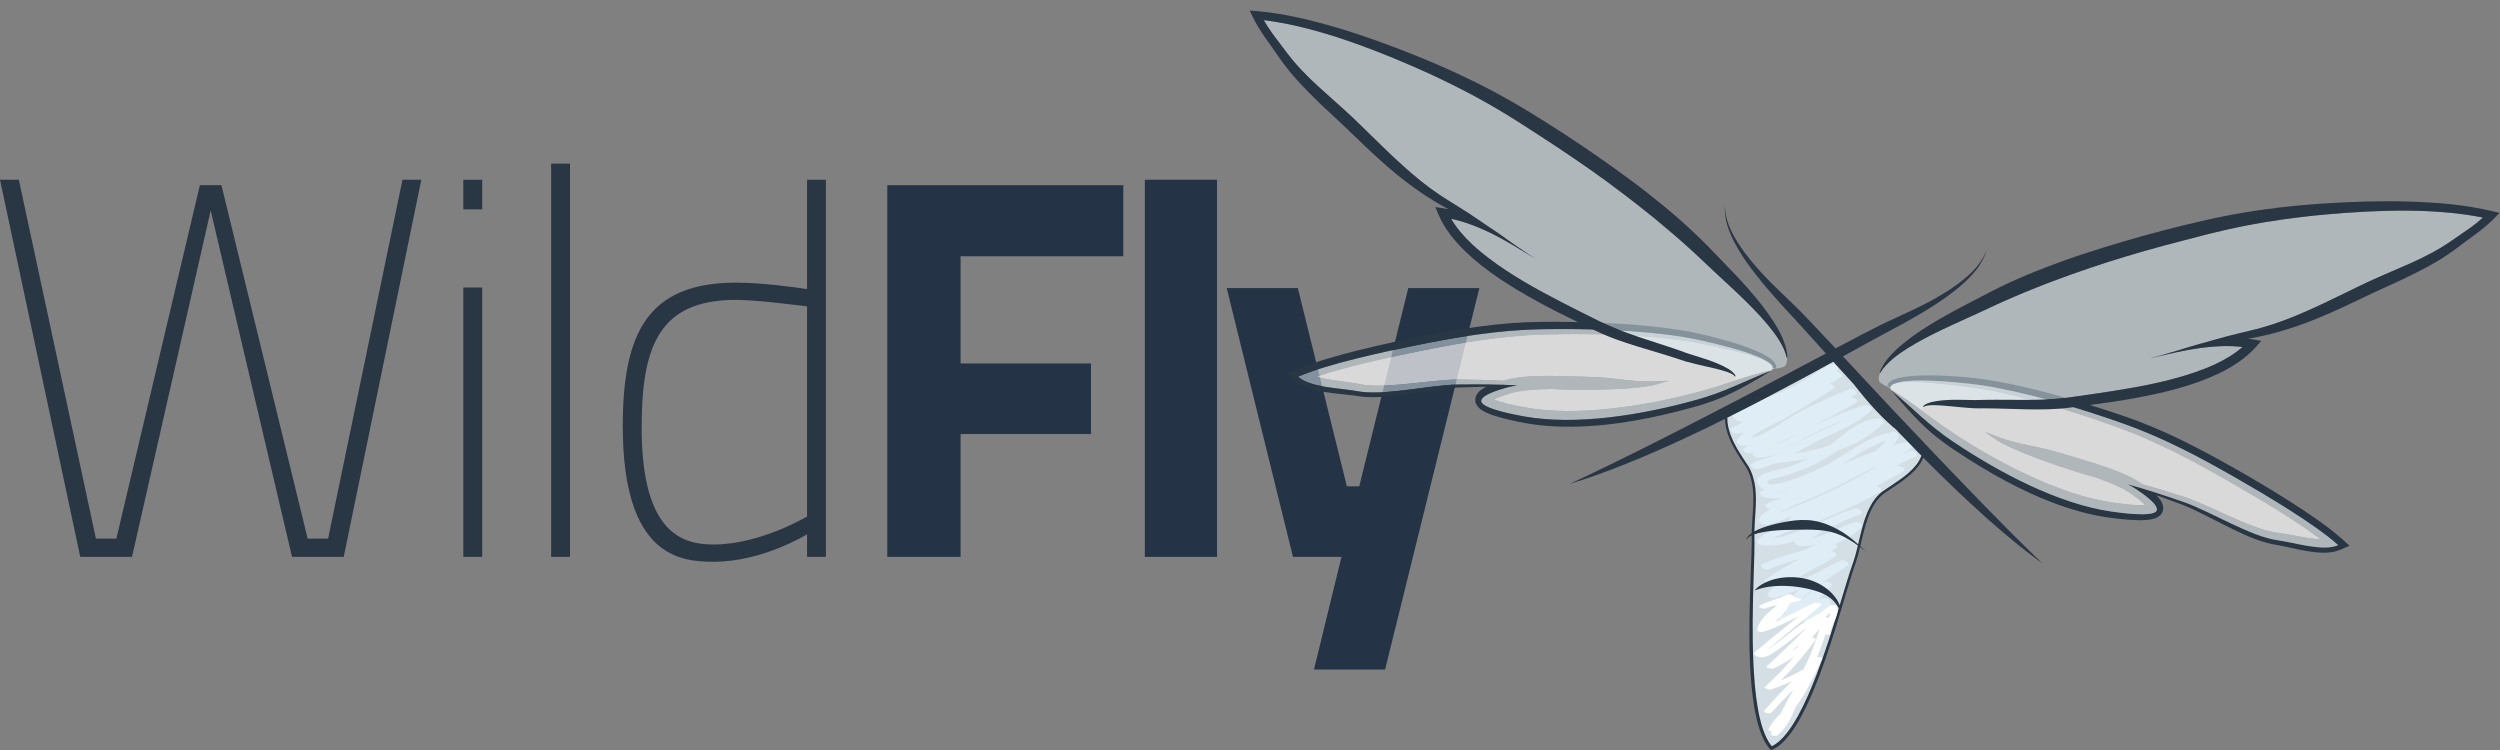 <svg width="100" height="30" viewBox="0 0 100 30" fill="none" xmlns="http://www.w3.org/2000/svg">
<rect x="0" y="0" width="100" height="30" fill="#808080" stroke="none"/>
<path d="M0.754 7.19L3.836 21.543H4.655L7.995 7.406H8.857L12.306 21.543H13.124L16.099 7.19H16.853L13.749 22.276H11.681L8.427 8.419L5.28 22.276H3.211L0 7.19H0.754Z" fill="#293644"/>
<path d="M18.533 7.19H19.288V8.375H18.533V7.19ZM18.533 11.5H19.288V22.276H18.533V11.5Z" fill="#293644"/>
<path d="M22.046 6.544H22.8V22.276H22.046V6.544Z" fill="#293644"/>
<path d="M33.036 22.276H32.282V21.371C32.282 21.371 30.514 22.47 28.553 22.47C27.217 22.47 24.911 22.276 24.911 17.039C24.911 13.332 25.903 11.306 29.437 11.306C30.45 11.306 31.743 11.479 32.282 11.565V7.19H33.036V22.276H33.036ZM32.282 20.66V12.255C31.721 12.19 30.278 11.996 29.437 11.996C26.377 11.996 25.666 13.828 25.666 17.103C25.666 21.392 27.347 21.78 28.554 21.78C30.407 21.78 32.282 20.66 32.282 20.66Z" fill="#293644"/>
<path d="M35.492 7.406H44.932V10.25H38.423V14.539H43.639V17.362H38.423V22.276H35.492V7.406Z" fill="#243446"/>
<path d="M45.793 7.19H48.681V22.276H45.793V7.19Z" fill="#243446"/>
<path d="M51.913 11.522L53.874 19.452H54.37L56.331 11.522H59.175L55.404 26.78H52.559L53.659 22.276H51.719L49.068 11.522H51.913Z" fill="#243446"/>
<path opacity="0.7" d="M70.025 14.213C69.652 14.101 69.268 14.008 68.883 13.922C68.691 13.879 68.497 13.838 68.303 13.799C68.109 13.759 67.915 13.721 67.721 13.686C67.624 13.668 67.526 13.651 67.432 13.637L67.139 13.598C66.941 13.572 66.741 13.542 66.546 13.525C66.349 13.507 66.154 13.483 65.955 13.469L65.359 13.425C64.96 13.405 64.56 13.384 64.158 13.377C63.958 13.369 63.757 13.367 63.556 13.366C63.355 13.364 63.153 13.361 62.951 13.363C62.549 13.364 62.138 13.371 61.742 13.381L61.131 13.408L60.533 13.454L59.931 13.518C59.729 13.541 59.529 13.569 59.328 13.594C58.925 13.651 58.523 13.715 58.121 13.787C57.717 13.859 57.314 13.937 56.91 14.019C56.098 14.182 55.287 14.353 54.481 14.55C54.078 14.649 53.676 14.755 53.279 14.871C53.074 14.933 52.869 14.997 52.668 15.066C52.742 15.089 52.818 15.109 52.895 15.126C53.177 15.19 53.475 15.227 53.781 15.268C53.934 15.289 54.089 15.31 54.248 15.337L54.477 15.38L54.577 15.395L54.682 15.406C54.966 15.434 55.263 15.425 55.561 15.412C56.158 15.38 56.761 15.301 57.37 15.241C57.674 15.211 57.98 15.184 58.293 15.179C58.453 15.177 58.599 15.183 58.752 15.185L59.206 15.194C59.509 15.202 59.811 15.213 60.113 15.228L60.127 15.229C60.151 15.222 60.176 15.214 60.2 15.208L60.275 15.188L60.357 15.168C60.412 15.153 60.466 15.144 60.521 15.133C60.629 15.113 60.737 15.098 60.843 15.086C61.057 15.062 61.267 15.05 61.476 15.043C61.891 15.03 62.3 15.039 62.707 15.049C63.113 15.061 63.515 15.07 63.916 15.089C64.317 15.11 64.716 15.165 65.116 15.207C65.514 15.254 65.915 15.272 66.311 15.251L66.753 15.228L66.335 15.354C66.046 15.441 65.754 15.474 65.46 15.505C65.167 15.535 64.873 15.552 64.578 15.565C63.986 15.59 63.392 15.597 62.796 15.589C62.56 15.584 62.323 15.575 62.084 15.559C61.891 15.562 61.699 15.567 61.51 15.576C61.312 15.587 61.117 15.602 60.928 15.627C60.832 15.64 60.739 15.656 60.649 15.674C60.604 15.684 60.559 15.693 60.516 15.705L60.451 15.723L60.38 15.744C60.194 15.8 60.01 15.861 59.849 15.934C59.816 15.949 59.785 15.965 59.755 15.98C59.821 16.008 59.893 16.034 59.969 16.058C60.148 16.114 60.339 16.161 60.531 16.203C60.723 16.244 60.923 16.283 61.113 16.314C61.215 16.331 61.315 16.346 61.408 16.358C61.501 16.371 61.601 16.38 61.697 16.39C62.086 16.428 62.479 16.444 62.874 16.44C63.267 16.435 63.66 16.417 64.052 16.381C64.834 16.31 65.614 16.197 66.38 16.041C66.763 15.963 67.143 15.879 67.52 15.783L67.802 15.711L68.08 15.636C68.273 15.586 68.446 15.53 68.629 15.479C68.993 15.366 69.356 15.242 69.727 15.124C70.096 15.005 70.474 14.897 70.86 14.822L70.891 14.774C70.926 14.689 70.877 14.601 70.769 14.514C70.708 14.474 70.641 14.438 70.571 14.407C70.397 14.329 70.211 14.271 70.025 14.213Z" fill="white"/>
<path opacity="0.7" d="M77.545 16.922C77.702 17.029 77.848 17.137 78.017 17.245L78.256 17.404L78.501 17.562C78.829 17.771 79.162 17.972 79.501 18.166C80.18 18.556 80.883 18.909 81.603 19.223C81.964 19.381 82.332 19.522 82.703 19.651C83.075 19.78 83.454 19.888 83.835 19.975C83.93 19.995 84.027 20.019 84.12 20.035C84.211 20.054 84.312 20.071 84.413 20.087C84.603 20.117 84.805 20.145 85 20.166C85.196 20.186 85.392 20.203 85.58 20.206C85.659 20.206 85.736 20.204 85.807 20.199C85.783 20.175 85.759 20.15 85.732 20.126C85.603 20.006 85.448 19.889 85.289 19.778L85.228 19.735L85.171 19.698C85.135 19.673 85.094 19.651 85.055 19.626C84.975 19.58 84.892 19.536 84.806 19.494C84.634 19.411 84.454 19.335 84.27 19.262C84.093 19.193 83.913 19.128 83.731 19.065C83.499 19.005 83.271 18.938 83.045 18.868C82.476 18.687 81.916 18.494 81.362 18.284C81.086 18.178 80.811 18.068 80.543 17.948C80.274 17.826 80.007 17.702 79.761 17.529L79.404 17.277L79.816 17.439C80.186 17.583 80.571 17.692 80.964 17.774C81.356 17.86 81.753 17.934 82.139 18.041C82.526 18.15 82.911 18.267 83.3 18.384C83.689 18.502 84.08 18.624 84.47 18.768C84.666 18.84 84.862 18.917 85.057 19.007C85.154 19.052 85.251 19.1 85.347 19.154C85.396 19.181 85.444 19.207 85.492 19.238L85.564 19.283L85.629 19.326C85.65 19.339 85.67 19.355 85.691 19.369L85.704 19.372C85.996 19.454 86.286 19.538 86.576 19.627L87.01 19.761C87.155 19.807 87.296 19.848 87.447 19.901C87.742 20.004 88.024 20.126 88.304 20.25C88.863 20.5 89.409 20.765 89.966 20.983C90.245 21.09 90.524 21.192 90.802 21.256L90.905 21.278L91.004 21.295L91.236 21.328C91.395 21.351 91.549 21.38 91.701 21.408C92.004 21.466 92.299 21.526 92.585 21.553C92.664 21.562 92.743 21.566 92.82 21.568C92.651 21.439 92.478 21.314 92.302 21.191C91.963 20.955 91.614 20.729 91.263 20.507C90.561 20.065 89.844 19.648 89.126 19.237C88.768 19.031 88.41 18.83 88.05 18.634C87.691 18.439 87.329 18.251 86.965 18.07C86.782 17.982 86.601 17.892 86.417 17.807L85.865 17.556L85.314 17.324L84.742 17.106C84.37 16.971 83.981 16.835 83.6 16.707C83.409 16.641 83.217 16.58 83.025 16.519C82.834 16.457 82.643 16.395 82.45 16.339C82.066 16.219 81.681 16.113 81.295 16.006L80.716 15.859C80.523 15.81 80.33 15.771 80.138 15.726C79.947 15.68 79.748 15.646 79.552 15.608L79.262 15.553C79.167 15.537 79.069 15.522 78.972 15.508C78.776 15.48 78.579 15.456 78.383 15.432C78.187 15.408 77.99 15.385 77.794 15.366C77.401 15.326 77.009 15.293 76.619 15.281C76.424 15.277 76.229 15.274 76.04 15.293C75.964 15.3 75.889 15.313 75.82 15.332C75.689 15.381 75.615 15.448 75.621 15.54L75.636 15.595C75.978 15.789 76.303 16.011 76.615 16.24C76.93 16.468 77.235 16.701 77.545 16.922Z" fill="white"/>
<path opacity="0.5" d="M61.702 13.168C59.947 13.195 58.285 13.478 56.55 13.83C55.306 14.083 53.077 14.564 51.922 15.068C52.409 15.513 53.588 15.515 54.266 15.644C55.37 15.853 57.199 15.391 58.351 15.38C59.142 15.372 59.917 15.373 60.695 15.416C60.549 15.437 60.412 15.463 60.289 15.497C60.023 15.571 59.201 15.8 59.25 16.062C59.306 16.361 60.687 16.608 60.957 16.657C63.065 17.036 65.699 16.594 67.851 15.997C69.015 15.674 69.722 15.268 70.858 14.822C70.472 14.898 70.095 15.006 69.726 15.124C69.354 15.242 68.992 15.367 68.628 15.479C68.445 15.531 68.272 15.587 68.079 15.636L67.801 15.711L67.519 15.784C67.142 15.879 66.762 15.964 66.379 16.041C65.612 16.197 64.833 16.31 64.051 16.381C63.658 16.417 63.265 16.435 62.872 16.44C62.478 16.445 62.085 16.429 61.696 16.391C61.6 16.38 61.5 16.371 61.407 16.358C61.314 16.347 61.213 16.331 61.112 16.314C60.922 16.283 60.722 16.245 60.53 16.203C60.338 16.161 60.146 16.115 59.967 16.059C59.892 16.034 59.819 16.008 59.754 15.981C59.783 15.965 59.815 15.949 59.848 15.935C60.009 15.861 60.193 15.8 60.379 15.745L60.45 15.723L60.515 15.706C60.558 15.693 60.603 15.685 60.648 15.674C60.738 15.656 60.831 15.64 60.926 15.628C61.116 15.602 61.311 15.588 61.508 15.577C61.698 15.567 61.89 15.562 62.083 15.559C62.322 15.575 62.558 15.584 62.795 15.589C63.391 15.597 63.984 15.591 64.576 15.566C64.871 15.553 65.166 15.535 65.459 15.505C65.752 15.475 66.045 15.441 66.333 15.355L66.752 15.228L66.31 15.252C65.913 15.272 65.513 15.254 65.115 15.208C64.715 15.165 64.315 15.11 63.915 15.09C63.514 15.071 63.111 15.062 62.706 15.049C62.299 15.039 61.89 15.031 61.474 15.044C61.266 15.051 61.055 15.062 60.842 15.086C60.736 15.098 60.628 15.113 60.52 15.133C60.465 15.145 60.411 15.154 60.355 15.168L60.274 15.188L60.199 15.208C60.175 15.215 60.15 15.223 60.126 15.229L60.112 15.228C59.81 15.214 59.508 15.203 59.205 15.195L58.751 15.185C58.598 15.184 58.451 15.178 58.292 15.18C57.979 15.185 57.673 15.211 57.368 15.241C56.759 15.302 56.157 15.381 55.56 15.412C55.262 15.426 54.965 15.434 54.681 15.407L54.576 15.395L54.476 15.381L54.246 15.338C54.088 15.31 53.932 15.289 53.78 15.268C53.474 15.227 53.175 15.19 52.894 15.127C52.817 15.109 52.74 15.089 52.667 15.066C52.868 14.997 53.072 14.933 53.278 14.872C53.674 14.755 54.076 14.65 54.48 14.551C55.285 14.353 56.097 14.183 56.909 14.02C57.312 13.938 57.716 13.86 58.119 13.787C58.522 13.716 58.924 13.652 59.327 13.595C59.528 13.569 59.728 13.541 59.93 13.518L60.532 13.454L61.129 13.408L61.741 13.382C62.136 13.371 62.548 13.364 62.95 13.364C63.152 13.361 63.353 13.364 63.554 13.366C63.756 13.368 63.957 13.37 64.157 13.377C64.559 13.385 64.958 13.406 65.358 13.426L65.954 13.469C66.153 13.483 66.348 13.507 66.545 13.525C66.74 13.542 66.94 13.572 67.137 13.598L67.431 13.637C67.525 13.652 67.623 13.669 67.72 13.686C67.914 13.721 68.108 13.76 68.302 13.8C68.496 13.838 68.69 13.879 68.882 13.923C69.267 14.009 69.65 14.101 70.024 14.214C70.21 14.271 70.396 14.33 70.569 14.407C70.639 14.438 70.706 14.474 70.767 14.514C70.176 14.037 67.8 13.554 67.375 13.485C65.593 13.194 63.503 13.141 61.702 13.168Z" fill="#E1EEF4"/>
<path d="M71.022 14.564C70.996 14.508 70.958 14.464 70.918 14.426C70.837 14.351 70.75 14.293 70.66 14.241C70.482 14.137 70.297 14.052 70.11 13.978C69.734 13.827 69.35 13.707 68.964 13.597C68.577 13.488 68.187 13.392 67.792 13.308C67.693 13.287 67.595 13.267 67.491 13.248L67.191 13.201C66.993 13.171 66.796 13.138 66.593 13.116C66.391 13.093 66.188 13.065 65.986 13.046L65.38 12.99C64.976 12.962 64.571 12.933 64.164 12.917C63.961 12.906 63.758 12.9 63.554 12.894C63.35 12.888 63.147 12.881 62.943 12.88C62.533 12.872 62.13 12.871 61.712 12.874L61.099 12.888L60.473 12.924L59.853 12.979C59.646 13.001 59.441 13.029 59.234 13.053C58.822 13.109 58.411 13.172 58.002 13.243C57.592 13.313 57.183 13.389 56.775 13.47C56.366 13.548 55.959 13.637 55.55 13.726C55.141 13.817 54.731 13.912 54.322 14.014C53.912 14.116 53.502 14.225 53.094 14.348C52.684 14.471 52.276 14.605 51.869 14.779L51.48 14.947L51.788 15.22C51.94 15.354 52.11 15.439 52.275 15.502C52.44 15.564 52.605 15.606 52.766 15.639C53.09 15.705 53.406 15.739 53.712 15.771C53.866 15.786 54.017 15.801 54.162 15.82L54.387 15.854C54.426 15.86 54.474 15.864 54.516 15.869L54.641 15.88C54.97 15.899 55.289 15.883 55.601 15.854C56.225 15.793 56.826 15.686 57.422 15.601C57.72 15.558 58.017 15.519 58.309 15.502C58.601 15.489 58.911 15.481 59.209 15.473C59.29 15.472 59.37 15.472 59.45 15.471C59.388 15.502 59.325 15.537 59.258 15.584C59.2 15.627 59.136 15.677 59.076 15.772C59.046 15.822 59.017 15.883 59.012 15.963C59.009 15.982 59.01 16.002 59.011 16.022L59.014 16.051L59.016 16.066L59.021 16.089L59.024 16.098C59.025 16.102 59.031 16.122 59.035 16.132C59.045 16.161 59.053 16.176 59.061 16.191C59.133 16.313 59.206 16.358 59.267 16.402C59.33 16.444 59.387 16.473 59.443 16.5C59.555 16.552 59.66 16.59 59.766 16.625C59.976 16.694 60.182 16.747 60.387 16.795C60.595 16.843 60.795 16.884 61.006 16.923C61.107 16.94 61.207 16.958 61.317 16.973C61.425 16.99 61.528 17 61.634 17.013C62.054 17.058 62.474 17.072 62.89 17.068C63.306 17.064 63.718 17.037 64.127 16.997C64.331 16.978 64.534 16.953 64.736 16.927C64.938 16.898 65.139 16.867 65.338 16.832C65.738 16.764 66.132 16.684 66.523 16.595C66.914 16.506 67.3 16.409 67.683 16.302L67.969 16.221L68.005 16.211L68.045 16.198L68.114 16.176L68.254 16.13C68.438 16.074 68.629 15.997 68.816 15.924C69.182 15.771 69.53 15.596 69.867 15.408C70.203 15.219 70.533 15.03 70.859 14.822C69.722 15.268 69.015 15.674 67.852 15.997C65.699 16.594 63.066 17.035 60.958 16.656C60.688 16.607 59.307 16.361 59.25 16.062C59.202 15.8 60.023 15.571 60.29 15.496C60.412 15.463 60.55 15.437 60.696 15.416C59.917 15.373 59.142 15.372 58.351 15.38C57.2 15.391 55.37 15.852 54.267 15.644C53.589 15.515 52.41 15.513 51.922 15.068C53.078 14.564 55.307 14.082 56.55 13.83C58.285 13.478 59.947 13.195 61.702 13.168C63.503 13.14 65.593 13.194 67.376 13.484C67.801 13.553 70.177 14.036 70.768 14.513C70.782 14.523 70.798 14.531 70.811 14.54C70.844 14.566 70.876 14.594 70.895 14.622C70.905 14.637 70.912 14.651 70.914 14.664C70.916 14.672 70.916 14.678 70.917 14.682C70.919 14.685 70.913 14.702 70.912 14.712L71.028 14.748C71.032 14.736 71.037 14.732 71.04 14.71C71.045 14.692 71.046 14.674 71.046 14.658C71.045 14.624 71.035 14.592 71.022 14.564Z" fill="#293644"/>
<path d="M93.669 21.549C93.338 21.254 92.993 20.999 92.643 20.753C92.293 20.507 91.939 20.275 91.583 20.049C91.227 19.822 90.868 19.603 90.508 19.388C90.148 19.174 89.79 18.961 89.427 18.758C89.065 18.552 88.701 18.351 88.334 18.155C87.969 17.959 87.598 17.769 87.225 17.586C87.037 17.498 86.851 17.407 86.661 17.321L86.089 17.073L85.507 16.841L84.931 16.634C84.534 16.499 84.152 16.373 83.76 16.251C83.566 16.188 83.371 16.13 83.176 16.072C82.981 16.013 82.786 15.954 82.589 15.901C82.198 15.788 81.805 15.687 81.412 15.587L80.82 15.448C80.623 15.402 80.421 15.365 80.222 15.323C80.022 15.28 79.825 15.249 79.628 15.215L79.328 15.165C79.224 15.15 79.124 15.139 79.024 15.127C78.623 15.082 78.222 15.051 77.821 15.032C77.419 15.014 77.017 15.007 76.613 15.031C76.412 15.043 76.21 15.065 76.007 15.107C75.907 15.129 75.805 15.155 75.705 15.202C75.655 15.225 75.605 15.255 75.562 15.3C75.541 15.322 75.522 15.35 75.51 15.382C75.504 15.396 75.499 15.414 75.499 15.433C75.495 15.454 75.499 15.459 75.499 15.473L75.621 15.475C75.622 15.465 75.621 15.446 75.625 15.444C75.626 15.441 75.629 15.435 75.632 15.429C75.64 15.417 75.65 15.405 75.664 15.395C75.692 15.374 75.73 15.358 75.77 15.344C75.786 15.338 75.803 15.336 75.819 15.332C76.531 15.065 78.937 15.357 79.363 15.426C81.146 15.713 83.146 16.322 84.846 16.916C86.503 17.496 87.991 18.288 89.526 19.17C90.626 19.802 92.589 20.963 93.527 21.805C92.924 22.074 91.804 21.704 91.121 21.612C90.007 21.462 88.417 20.447 87.328 20.073C86.58 19.816 85.844 19.571 85.091 19.366C85.224 19.433 85.346 19.501 85.452 19.571C85.681 19.726 86.388 20.203 86.26 20.435C86.112 20.702 84.723 20.5 84.452 20.461C82.332 20.155 79.972 18.905 78.118 17.66C77.116 16.986 76.573 16.377 75.635 15.595C75.879 15.895 76.133 16.18 76.392 16.464C76.652 16.749 76.927 17.026 77.226 17.287C77.38 17.414 77.538 17.548 77.694 17.66L77.813 17.747L77.872 17.79L77.906 17.814L77.936 17.835L78.182 18.002C78.512 18.225 78.847 18.439 79.189 18.646C79.533 18.854 79.882 19.055 80.239 19.246C80.417 19.342 80.598 19.434 80.781 19.525C80.964 19.614 81.149 19.701 81.337 19.785C81.712 19.952 82.095 20.108 82.487 20.242C82.882 20.377 83.284 20.496 83.698 20.587C83.802 20.608 83.903 20.63 84.01 20.648C84.121 20.668 84.221 20.683 84.321 20.698C84.535 20.729 84.737 20.753 84.949 20.773C85.159 20.792 85.371 20.807 85.592 20.808C85.703 20.808 85.816 20.805 85.938 20.79C86 20.783 86.063 20.773 86.136 20.753C86.208 20.73 86.291 20.711 86.398 20.618C86.41 20.606 86.423 20.595 86.442 20.57C86.449 20.562 86.461 20.545 86.463 20.541L86.468 20.534L86.48 20.514L86.487 20.5L86.498 20.473C86.506 20.454 86.512 20.437 86.516 20.418C86.537 20.34 86.528 20.273 86.516 20.216C86.489 20.107 86.444 20.04 86.402 19.981C86.354 19.914 86.305 19.86 86.255 19.811C86.331 19.838 86.408 19.863 86.484 19.89C86.764 19.992 87.056 20.097 87.329 20.202C87.601 20.311 87.87 20.441 88.139 20.575C88.679 20.844 89.215 21.136 89.787 21.39C90.074 21.517 90.371 21.633 90.69 21.718L90.812 21.748C90.854 21.757 90.901 21.767 90.939 21.774L91.163 21.813C91.307 21.84 91.455 21.873 91.606 21.908C91.907 21.975 92.217 22.042 92.545 22.082C92.708 22.101 92.877 22.114 93.054 22.106C93.231 22.099 93.419 22.072 93.606 21.993L93.984 21.831L93.669 21.549Z" fill="#293644"/>
<path opacity="0.5" d="M84.453 20.461C84.724 20.5 86.113 20.702 86.261 20.435C86.389 20.203 85.682 19.726 85.453 19.571C85.347 19.501 85.225 19.433 85.093 19.366C85.845 19.571 86.581 19.815 87.329 20.073C88.418 20.447 90.008 21.462 91.122 21.612C91.805 21.704 92.925 22.074 93.528 21.805C92.59 20.963 90.627 19.802 89.528 19.17C87.992 18.288 86.504 17.496 84.847 16.916C83.147 16.322 81.147 15.713 79.364 15.426C78.938 15.357 76.532 15.065 75.82 15.332C75.89 15.313 75.965 15.3 76.041 15.293C76.23 15.274 76.425 15.277 76.62 15.281C77.01 15.293 77.402 15.326 77.795 15.365C77.991 15.385 78.188 15.407 78.384 15.432C78.58 15.455 78.778 15.48 78.973 15.508C79.07 15.522 79.168 15.536 79.263 15.553L79.553 15.608C79.749 15.646 79.948 15.68 80.138 15.726C80.331 15.771 80.524 15.81 80.717 15.859L81.296 16.006C81.682 16.113 82.067 16.219 82.451 16.339C82.644 16.395 82.835 16.456 83.026 16.519C83.218 16.58 83.41 16.641 83.601 16.707C83.982 16.834 84.37 16.971 84.743 17.106L85.314 17.324L85.866 17.556L86.418 17.806C86.602 17.892 86.783 17.982 86.966 18.07C87.33 18.251 87.692 18.439 88.051 18.634C88.411 18.83 88.769 19.031 89.126 19.236C89.845 19.647 90.561 20.065 91.263 20.507C91.615 20.729 91.963 20.955 92.303 21.191C92.478 21.314 92.652 21.439 92.82 21.568C92.743 21.566 92.665 21.562 92.586 21.553C92.3 21.526 92.005 21.466 91.702 21.408C91.55 21.38 91.396 21.351 91.237 21.327L91.005 21.295L90.906 21.278L90.803 21.256C90.525 21.192 90.246 21.09 89.967 20.983C89.41 20.765 88.864 20.499 88.305 20.25C88.025 20.126 87.743 20.004 87.448 19.901C87.297 19.848 87.156 19.807 87.011 19.761L86.577 19.627C86.287 19.538 85.997 19.453 85.705 19.372L85.692 19.369C85.671 19.355 85.65 19.339 85.629 19.326L85.565 19.283L85.493 19.238C85.445 19.207 85.397 19.181 85.348 19.154C85.252 19.1 85.155 19.052 85.058 19.007C84.863 18.917 84.667 18.84 84.471 18.768C84.081 18.624 83.69 18.502 83.301 18.384C82.912 18.267 82.527 18.149 82.14 18.041C81.754 17.934 81.357 17.86 80.965 17.774C80.572 17.692 80.186 17.583 79.817 17.439L79.405 17.277L79.762 17.529C80.008 17.703 80.275 17.826 80.543 17.948C80.812 18.068 81.087 18.178 81.362 18.284C81.916 18.494 82.477 18.687 83.046 18.868C83.272 18.938 83.5 19.005 83.732 19.065C83.914 19.128 84.094 19.193 84.27 19.262C84.454 19.335 84.635 19.411 84.807 19.494C84.893 19.536 84.976 19.58 85.056 19.626C85.095 19.651 85.135 19.673 85.172 19.698L85.228 19.735L85.289 19.778C85.449 19.889 85.604 20.005 85.733 20.126C85.76 20.15 85.784 20.175 85.808 20.199C85.736 20.204 85.66 20.206 85.581 20.205C85.393 20.202 85.197 20.186 85.001 20.166C84.806 20.144 84.604 20.117 84.414 20.087C84.313 20.071 84.212 20.054 84.121 20.035C84.028 20.019 83.931 19.995 83.835 19.975C83.454 19.888 83.076 19.779 82.704 19.651C82.333 19.522 81.965 19.381 81.604 19.223C80.884 18.909 80.18 18.556 79.502 18.166C79.163 17.971 78.829 17.771 78.502 17.562L78.257 17.404L78.017 17.245C77.849 17.137 77.703 17.029 77.546 16.922C77.236 16.701 76.931 16.468 76.616 16.239C76.304 16.01 75.979 15.789 75.637 15.595C76.574 16.377 77.117 16.985 78.12 17.66C79.973 18.905 82.333 20.155 84.453 20.461Z" fill="#E1EEF4"/>
<path d="M69.043 16.64C69.015 17.334 69.431 17.988 69.826 18.565C70.41 19.422 70.1 20.534 70.124 21.454C70.16 22.887 69.633 28.58 70.853 29.929L70.858 29.93C72.409 29.279 73.671 23.878 74.161 22.548C74.476 21.693 74.536 20.248 75.361 19.677C75.974 19.253 76.817 18.804 76.966 18.032L73.315 14.306C73.315 14.307 69.046 16.594 69.043 16.64Z" fill="#D4DFE5"/>
<path d="M76.388 18.04C76.287 18.083 76.186 18.129 76.085 18.175C76.214 18.093 76.34 18.006 76.46 17.906C76.595 17.794 76.344 17.663 76.245 17.686C76.072 17.726 75.902 17.772 75.733 17.82C75.813 17.715 75.883 17.601 75.937 17.475C75.995 17.341 75.801 17.262 75.699 17.279C74.632 17.461 73.898 18.188 72.953 18.659C72.49 18.889 72.008 19.093 71.512 19.249C71.445 19.267 71.38 19.287 71.314 19.306C71.188 19.338 71.06 19.364 70.929 19.38C70.817 19.414 70.731 19.374 70.671 19.26C70.761 19.168 71.036 19.121 71.148 19.093C71.597 18.98 72.018 18.829 72.439 18.64C72.813 18.474 73.162 18.269 73.486 18.025C74.174 17.795 74.819 17.453 75.323 16.924C75.43 16.811 75.15 16.718 75.084 16.727C74.504 16.809 74.065 17.107 73.623 17.48C73.484 17.599 73.342 17.709 73.197 17.814C72.92 17.903 72.637 17.979 72.356 18.046C72.168 18.09 71.969 18.119 71.766 18.145C72.042 17.996 72.315 17.841 72.594 17.692C73.348 17.29 74.209 17.037 74.829 16.429C74.974 16.287 74.678 16.189 74.573 16.218C73.777 16.442 73.042 16.798 72.294 17.149C72.297 17.147 72.3 17.145 72.304 17.144C72.963 16.816 73.61 16.47 74.245 16.105C74.404 16.015 74.133 15.887 74.015 15.89C74.075 15.861 74.134 15.831 74.194 15.801C74.392 15.698 74.105 15.519 73.97 15.572C73.258 15.849 72.565 16.167 71.889 16.531C71.352 16.82 70.68 17.375 70.028 17.527C70.4 17.171 70.971 16.982 71.401 16.729C72.052 16.346 72.697 15.96 73.33 15.557C73.445 15.484 73.32 15.388 73.2 15.353C73.344 15.266 73.487 15.179 73.629 15.091C73.748 15.018 73.601 14.904 73.476 14.876C73.522 14.796 73.537 14.722 73.494 14.659C73.444 14.585 73.34 14.539 73.255 14.557C73.139 14.582 73.045 14.653 72.948 14.718C72.542 14.989 72.153 15.247 71.711 15.463C71.153 15.737 70.573 15.965 70.009 16.23C69.846 16.278 69.683 16.326 69.519 16.378C69.435 16.405 69.433 16.455 69.469 16.502C69.431 16.522 69.392 16.541 69.355 16.562C69.314 16.586 69.309 16.645 69.334 16.684C69.427 16.835 69.588 16.882 69.773 16.872C69.615 16.948 69.456 17.022 69.296 17.095C69.121 17.174 69.318 17.337 69.438 17.337C69.559 17.338 69.673 17.317 69.783 17.284C69.67 17.381 69.567 17.489 69.485 17.62C69.413 17.734 69.603 17.815 69.684 17.82C69.763 17.825 69.84 17.824 69.915 17.817C69.868 17.852 69.82 17.883 69.774 17.919C69.622 18.033 69.926 18.188 70.034 18.131C70.046 18.125 70.057 18.119 70.067 18.113C70.068 18.113 70.068 18.113 70.068 18.113C70.106 18.093 70.144 18.072 70.182 18.052C70.168 18.065 70.153 18.076 70.139 18.089C70.002 18.221 70.258 18.316 70.359 18.311C70.979 18.282 71.513 17.912 72.031 17.616C72.577 17.304 73.168 17.023 73.771 16.791C73.319 17.041 72.825 17.232 72.368 17.463C71.827 17.737 71.317 18.052 70.766 18.294C70.522 18.35 70.288 18.429 70.079 18.553C69.905 18.656 70.243 18.793 70.34 18.765C70.549 18.704 70.751 18.631 70.947 18.547C71.257 18.488 71.587 18.471 71.88 18.421C72.046 18.392 72.21 18.356 72.374 18.32C72.137 18.443 71.891 18.554 71.63 18.655C71.255 18.8 70.626 18.814 70.33 19.116C70.187 19.262 70.4 19.507 70.543 19.564C70.561 19.571 70.579 19.576 70.597 19.582C70.544 19.608 70.488 19.632 70.437 19.662C70.339 19.717 70.446 19.84 70.514 19.863C70.769 19.949 71.016 19.956 71.257 19.917C71.069 19.992 70.883 20.067 70.695 20.141C70.539 20.202 70.667 20.329 70.799 20.367C70.459 20.573 70.228 20.791 70.439 20.93C70.644 21.065 70.936 20.932 71.127 20.861C71.327 20.787 71.522 20.704 71.718 20.62C71.693 20.637 71.668 20.652 71.643 20.669C71.597 20.699 71.59 20.732 71.604 20.762C71.489 20.827 71.373 20.892 71.258 20.959C71.191 20.999 71.204 21.048 71.251 21.089C70.904 21.197 70.566 21.326 70.313 21.584C70.199 21.701 70.385 21.798 70.487 21.807C70.926 21.849 71.367 21.773 71.803 21.64C71.738 21.737 71.914 21.828 71.998 21.834C72.225 21.85 72.445 21.824 72.66 21.773C72.624 21.791 72.588 21.808 72.553 21.827C72.39 21.912 72.22 21.982 72.047 22.044C71.53 22.183 71.015 22.33 70.525 22.547C70.32 22.637 70.612 22.835 70.751 22.775C71.131 22.609 71.528 22.493 71.922 22.369C71.963 22.357 72.004 22.345 72.046 22.333C71.552 22.592 71.064 22.861 70.611 23.195C70.447 23.316 70.77 23.438 70.871 23.404C70.949 23.378 71.025 23.348 71.101 23.319C70.965 23.441 70.84 23.574 70.729 23.725C70.64 23.848 70.892 23.94 70.972 23.92C71.325 23.833 71.66 23.709 71.987 23.569C71.732 23.788 71.505 24.034 71.335 24.329C71.284 24.417 71.365 24.477 71.452 24.505C71.372 24.558 71.293 24.613 71.214 24.668C71.052 24.782 71.385 24.937 71.506 24.858C71.659 24.758 71.811 24.656 71.96 24.552C72.22 24.391 72.492 24.259 72.794 24.21C72.654 24.429 72.366 24.557 72.148 24.653C71.946 24.743 72.235 24.941 72.374 24.879C72.718 24.727 73.16 24.518 73.233 24.101C73.251 23.995 73.103 23.937 73.026 23.935C72.925 23.933 72.829 23.94 72.734 23.952C72.913 23.796 73.084 23.631 73.246 23.453C73.354 23.334 73.048 23.224 72.965 23.269C72.613 23.463 72.323 23.813 71.983 24.047C72.511 23.458 73.279 23.079 73.896 22.626C74.049 22.513 73.745 22.367 73.639 22.418C72.9 22.773 72.191 23.199 71.419 23.485C71.999 22.967 72.787 22.681 73.419 22.259C73.552 22.17 73.369 22.064 73.24 22.046C73.297 22.015 73.354 21.984 73.411 21.952C73.411 21.952 73.411 21.952 73.411 21.952V21.952C73.422 21.946 73.433 21.94 73.444 21.934C73.535 21.882 73.483 21.817 73.4 21.773C73.785 21.592 74.17 21.381 74.443 21.102C74.585 20.956 74.294 20.861 74.186 20.893C73.623 21.059 73.056 21.416 72.46 21.54C73.05 21.129 73.752 20.834 74.396 20.569C74.604 20.483 74.307 20.297 74.172 20.341C73.599 20.532 73.046 20.789 72.485 21.021C72.003 21.22 71.462 21.465 70.92 21.539C71.434 21.229 72.148 21.106 72.665 20.885C73.535 20.512 74.399 20.138 75.214 19.667C75.348 19.589 75.16 19.472 75.047 19.45C75.402 19.257 75.755 19.063 76.111 18.873C76.314 18.763 76.018 18.61 75.888 18.646C75.827 18.663 75.77 18.682 75.71 18.699C76.006 18.548 76.305 18.401 76.61 18.267C76.809 18.179 76.524 17.982 76.388 18.04ZM71.996 17.296C71.661 17.475 71.328 17.698 70.976 17.857C71.299 17.644 71.65 17.466 71.996 17.296ZM71.475 19.585C71.354 19.63 71.231 19.665 71.109 19.683C71.171 19.661 71.235 19.64 71.3 19.62C71.358 19.611 71.416 19.599 71.475 19.585ZM73.595 18.623C74.195 18.249 74.775 17.838 75.435 17.627C75.321 17.788 75.178 17.926 75.018 18.048C74.537 18.218 74.065 18.413 73.595 18.623ZM71.057 20.569C71.199 20.486 71.349 20.416 71.494 20.345C71.871 20.161 72.261 20.005 72.646 19.842C73.359 19.541 74.035 19.167 74.721 18.817C74.851 18.768 74.978 18.717 75.106 18.665C74.51 18.981 73.921 19.314 73.309 19.605C72.576 19.954 71.816 20.264 71.057 20.569ZM73.991 19.671C73.937 19.699 73.883 19.727 73.83 19.755C73.827 19.756 73.824 19.758 73.82 19.759C73.836 19.75 73.851 19.741 73.867 19.731C73.908 19.711 73.949 19.69 73.991 19.671Z" fill="#DFEEF6"/>
<path d="M81.544 22.39C81.446 22.293 81.302 22.151 81.116 21.974C80.75 21.612 80.228 21.094 79.609 20.462C79.301 20.144 78.962 19.803 78.611 19.433C78.254 19.07 77.885 18.677 77.498 18.274C77.113 17.868 76.715 17.448 76.308 17.02C75.901 16.592 75.488 16.154 75.078 15.712C74.621 15.226 74.168 14.736 73.719 14.255C74.023 14.087 74.324 13.921 74.619 13.758C74.871 13.622 75.117 13.488 75.359 13.356C75.602 13.226 75.841 13.098 76.072 12.974C76.537 12.718 76.974 12.465 77.365 12.212C77.758 11.959 78.107 11.707 78.397 11.459C78.688 11.213 78.92 10.968 79.086 10.747C79.252 10.524 79.35 10.327 79.403 10.186C79.431 10.117 79.446 10.061 79.456 10.024C79.466 9.986 79.471 9.967 79.471 9.967C79.471 9.967 79.464 9.986 79.452 10.022C79.439 10.059 79.421 10.114 79.388 10.18C79.328 10.314 79.217 10.501 79.04 10.706C78.861 10.911 78.619 11.134 78.317 11.356C78.016 11.579 77.657 11.803 77.253 12.024C76.848 12.242 76.399 12.457 75.918 12.674C75.68 12.786 75.43 12.894 75.181 13.021C74.934 13.147 74.682 13.277 74.426 13.408C74.097 13.579 73.76 13.756 73.422 13.935C73.159 13.654 72.897 13.375 72.641 13.104C72.442 12.896 72.246 12.692 72.055 12.492C71.86 12.29 71.66 12.106 71.472 11.922C71.088 11.56 70.734 11.21 70.423 10.871C70.113 10.53 69.847 10.201 69.636 9.892C69.422 9.583 69.268 9.293 69.166 9.042C69.065 8.789 69.022 8.576 69.008 8.429C69 8.357 69 8.299 69 8.26C69 8.221 69 8.201 69 8.201C69 8.201 68.999 8.221 68.996 8.26C68.993 8.299 68.989 8.356 68.992 8.431C68.996 8.581 69.025 8.8 69.109 9.064C69.194 9.328 69.332 9.635 69.527 9.963C69.72 10.293 69.967 10.645 70.256 11.011C70.543 11.38 70.872 11.761 71.228 12.155C71.406 12.348 71.59 12.547 71.777 12.75C71.962 12.953 72.151 13.161 72.344 13.372C72.57 13.624 72.802 13.88 73.035 14.14C72.453 14.449 71.862 14.763 71.27 15.074C70.737 15.357 70.204 15.636 69.679 15.907C69.497 16.002 68.456 16.541 68.144 16.703C67.647 16.957 67.17 17.207 66.713 17.434C66.261 17.669 65.829 17.879 65.434 18.079C64.643 18.474 63.98 18.793 63.515 19.015C63.282 19.122 63.099 19.209 62.975 19.268C62.851 19.327 62.784 19.36 62.784 19.36C62.784 19.36 62.855 19.337 62.987 19.295C63.119 19.253 63.312 19.191 63.558 19.108C63.804 19.027 64.097 18.914 64.436 18.79C64.775 18.664 65.15 18.507 65.564 18.341C65.973 18.165 66.418 17.977 66.883 17.765C67.35 17.552 67.839 17.321 68.344 17.079C68.559 16.973 68.778 16.864 68.997 16.755C69.001 16.878 69.015 17 69.043 17.12C69.109 17.416 69.236 17.695 69.383 17.956C69.527 18.218 69.706 18.465 69.859 18.71C70.003 18.959 70.079 19.244 70.112 19.53C70.176 20.107 70.081 20.686 70.07 21.275C70.07 21.291 70.07 21.307 70.07 21.323C70.029 21.351 69.992 21.381 69.962 21.41C69.908 21.463 69.877 21.517 69.867 21.557C69.856 21.597 69.858 21.618 69.858 21.618C69.858 21.618 69.862 21.596 69.88 21.563C69.898 21.53 69.936 21.489 69.995 21.453C70.016 21.439 70.043 21.427 70.07 21.415C70.071 21.662 70.067 21.905 70.058 22.153L70.027 23.029C69.984 24.199 69.951 25.372 70 26.548C70.025 27.136 70.075 27.724 70.174 28.309C70.225 28.6 70.29 28.891 70.384 29.176C70.479 29.457 70.601 29.74 70.807 29.973L70.819 29.988L70.838 29.993L70.843 29.994L70.865 30L70.884 29.991C71.169 29.866 71.382 29.643 71.565 29.412C71.749 29.178 71.903 28.925 72.044 28.666C72.325 28.147 72.553 27.603 72.764 27.054C73.091 26.195 73.367 25.319 73.631 24.441L73.646 24.436C73.646 24.436 73.644 24.424 73.641 24.407C73.712 24.172 73.782 23.938 73.851 23.704C73.935 23.423 74.019 23.143 74.107 22.865C74.151 22.726 74.201 22.591 74.248 22.451C74.294 22.31 74.332 22.167 74.368 22.025C74.379 21.977 74.391 21.929 74.402 21.882C74.433 21.905 74.463 21.927 74.489 21.946C74.607 22.033 74.675 22.082 74.675 22.082C74.675 22.082 74.612 22.027 74.502 21.93C74.474 21.905 74.443 21.878 74.41 21.848C74.464 21.621 74.516 21.395 74.576 21.172C74.651 20.892 74.74 20.616 74.867 20.361C74.993 20.109 75.163 19.878 75.388 19.721C75.62 19.56 75.86 19.41 76.09 19.242C76.32 19.076 76.543 18.891 76.723 18.661C76.807 18.555 76.878 18.434 76.932 18.305C77.017 18.391 77.103 18.479 77.187 18.565C77.585 18.959 77.971 19.337 78.343 19.69C78.713 20.043 79.073 20.366 79.401 20.667C79.738 20.959 80.042 21.23 80.32 21.46C80.6 21.688 80.84 21.891 81.046 22.048C81.25 22.206 81.413 22.329 81.524 22.411C81.635 22.494 81.694 22.539 81.694 22.539C81.694 22.539 81.642 22.487 81.544 22.39ZM74.271 21.996C74.236 22.138 74.198 22.279 74.153 22.415C74.107 22.551 74.055 22.69 74.011 22.83C73.92 23.109 73.837 23.389 73.751 23.669C73.697 23.85 73.642 24.029 73.588 24.209C73.572 24.166 73.552 24.12 73.525 24.069C73.487 23.998 73.437 23.919 73.371 23.842C73.31 23.761 73.231 23.686 73.144 23.608C73.055 23.536 72.957 23.461 72.849 23.398C72.74 23.335 72.624 23.278 72.501 23.234C72.379 23.188 72.252 23.154 72.124 23.131C71.866 23.081 71.605 23.075 71.364 23.099C71.243 23.11 71.128 23.13 71.021 23.157C70.913 23.185 70.812 23.213 70.724 23.252C70.634 23.288 70.554 23.327 70.487 23.368C70.42 23.408 70.364 23.447 70.321 23.484C70.277 23.518 70.246 23.55 70.226 23.572C70.206 23.594 70.194 23.606 70.194 23.606L70.201 23.616C70.201 23.616 70.216 23.61 70.244 23.6C70.271 23.59 70.311 23.575 70.362 23.559C70.387 23.55 70.415 23.542 70.446 23.535C70.477 23.527 70.509 23.516 70.546 23.509C70.617 23.494 70.696 23.478 70.785 23.467C70.873 23.455 70.969 23.445 71.07 23.44C71.172 23.436 71.278 23.433 71.388 23.436C71.497 23.437 71.612 23.446 71.726 23.456C71.84 23.468 71.956 23.483 72.071 23.503C72.186 23.525 72.3 23.545 72.411 23.574C72.522 23.601 72.63 23.633 72.734 23.67C72.94 23.741 73.123 23.842 73.258 23.958C73.394 24.074 73.48 24.203 73.531 24.294C73.539 24.307 73.545 24.319 73.551 24.331C73.277 25.233 72.992 26.131 72.654 27.008C72.444 27.553 72.213 28.093 71.936 28.603C71.796 28.858 71.644 29.105 71.466 29.33C71.299 29.541 71.104 29.736 70.872 29.848C70.706 29.645 70.594 29.393 70.508 29.136C70.419 28.86 70.355 28.576 70.307 28.289C70.209 27.714 70.167 27.13 70.138 26.547C70.084 25.378 70.11 24.208 70.147 23.039L70.174 22.161C70.181 21.901 70.179 21.633 70.176 21.373C70.279 21.337 70.403 21.305 70.544 21.281C70.783 21.24 71.066 21.21 71.369 21.199C71.521 21.193 71.677 21.19 71.836 21.19C71.993 21.188 72.152 21.186 72.311 21.184C72.389 21.183 72.467 21.184 72.539 21.189C72.621 21.195 72.705 21.198 72.778 21.205C72.928 21.215 73.082 21.243 73.229 21.273C73.373 21.312 73.513 21.357 73.64 21.415C73.767 21.474 73.886 21.536 73.991 21.602C74.115 21.678 74.221 21.751 74.313 21.818C74.299 21.877 74.285 21.937 74.271 21.996ZM76.647 18.597C76.475 18.816 76.259 18.996 76.032 19.16C75.805 19.326 75.565 19.474 75.331 19.636C75.089 19.805 74.909 20.05 74.779 20.312C74.647 20.577 74.556 20.858 74.48 21.142C74.424 21.351 74.374 21.561 74.325 21.771C74.243 21.697 74.149 21.615 74.039 21.528C73.84 21.367 73.587 21.202 73.291 21.066C73.142 20.999 72.987 20.934 72.817 20.891C72.731 20.864 72.653 20.85 72.571 20.834C72.481 20.816 72.394 20.809 72.308 20.803C72.136 20.794 71.967 20.799 71.803 20.816C71.638 20.835 71.478 20.86 71.324 20.89C71.016 20.951 70.731 21.024 70.496 21.112C70.376 21.157 70.268 21.206 70.177 21.256C70.187 20.686 70.279 20.111 70.213 19.522C70.178 19.226 70.098 18.927 69.943 18.661C69.781 18.404 69.609 18.169 69.466 17.91C69.322 17.654 69.199 17.385 69.135 17.102C69.105 16.972 69.091 16.84 69.092 16.708C69.357 16.576 69.624 16.441 69.893 16.303C70.42 16.031 70.954 15.752 71.486 15.468C72.021 15.186 72.553 14.894 73.078 14.609C73.163 14.562 73.246 14.516 73.331 14.469C73.395 14.54 73.457 14.609 73.522 14.681C73.733 14.912 73.945 15.146 74.159 15.379L74.181 15.409C74.246 15.493 74.313 15.574 74.379 15.657C74.445 15.739 74.509 15.822 74.578 15.902L74.784 16.14C74.853 16.222 74.923 16.299 74.996 16.375L75.213 16.604L75.438 16.824C75.512 16.898 75.593 16.965 75.67 17.036C75.723 17.085 75.78 17.13 75.836 17.176C75.882 17.225 75.929 17.275 75.976 17.324C76.272 17.633 76.566 17.933 76.856 18.229C76.806 18.362 76.734 18.486 76.647 18.597Z" fill="#293644"/>
<path d="M73.481 24.274C73.456 24.19 73.284 24.174 73.223 24.213C73.074 24.307 72.937 24.414 72.811 24.531C72.802 24.532 72.794 24.534 72.79 24.536C72.088 24.858 71.496 25.417 70.865 25.882C70.75 25.967 70.631 26.041 70.508 26.111C70.853 25.915 71.168 25.585 71.484 25.331C71.939 24.963 72.394 24.596 72.838 24.215C72.92 24.144 72.635 24.094 72.587 24.115C72.049 24.348 71.529 24.644 70.992 24.885C71.448 24.483 71.5 24.33 71.597 24.117C71.783 24.084 71.955 24.044 72.076 23.978C72.03 23.96 71.871 23.918 71.723 23.877C71.774 23.776 71.519 23.755 71.468 23.783C71.122 23.97 70.741 24.037 70.394 24.225C70.286 24.283 70.553 24.38 70.629 24.339C70.745 24.276 70.908 24.237 71.084 24.205C70.758 24.491 70.379 24.753 70.289 25.182C70.269 25.279 70.478 25.289 70.526 25.274C71.018 25.117 71.485 24.883 71.951 24.647C71.34 25.149 70.767 25.596 70.163 26.115C70.134 26.139 70.163 26.18 70.178 26.192C70.442 26.402 70.722 26.247 70.974 26.085C71.427 25.792 71.835 25.425 72.27 25.107C71.761 25.642 71.217 26.137 70.68 26.644C70.598 26.722 70.885 26.765 70.933 26.743C71.221 26.61 71.492 26.451 71.753 26.273C71.397 26.697 71.02 27.099 70.608 27.47C70.528 27.542 70.798 27.59 70.836 27.578C71.132 27.483 71.419 27.365 71.7 27.232C71.314 27.614 70.933 28.003 70.577 28.422C70.511 28.501 70.783 28.576 70.848 28.506C71.14 28.194 71.433 27.885 71.731 27.585C71.564 27.899 71.393 28.214 71.228 28.532C71.047 28.716 70.879 28.912 70.745 29.148C70.709 29.21 70.788 29.247 70.871 29.256C70.858 29.285 70.844 29.314 70.83 29.343C70.788 29.436 71.061 29.454 71.109 29.408C71.5 29.038 71.615 28.79 71.813 28.303C71.813 28.303 71.813 28.302 71.813 28.302C72.248 27.709 72.566 27.061 72.879 26.369C72.913 26.294 72.769 26.265 72.68 26.286C72.808 25.989 72.923 25.684 73.018 25.368C73.1 25.413 73.216 25.405 73.217 25.34C73.223 24.98 73.588 24.636 73.481 24.274ZM73.144 24.723C73.112 24.699 73.059 24.687 73.01 24.684C73.072 24.623 73.138 24.564 73.207 24.508C73.194 24.579 73.171 24.651 73.144 24.723ZM71.932 25.799C71.924 25.815 71.917 25.829 71.909 25.844C71.904 25.856 71.903 25.868 71.905 25.878C71.821 25.943 71.737 26.006 71.651 26.067C71.745 25.978 71.839 25.889 71.932 25.799ZM72.613 25.604C72.655 25.547 72.573 25.511 72.487 25.501C72.579 25.381 72.677 25.266 72.779 25.156C72.62 25.722 72.399 26.254 72.148 26.77C71.844 26.935 71.537 27.09 71.222 27.225C71.729 26.728 72.189 26.188 72.613 25.604Z" fill="white"/>
<path opacity="0.5" d="M77.103 16.133C77.171 16.105 77.243 16.086 77.313 16.07C77.455 16.038 77.598 16.023 77.739 16.01C77.882 15.998 78.022 15.995 78.163 15.991L78.583 15.994C78.722 15.996 78.861 16.003 78.996 16.003L79.411 15.993C79.693 15.988 79.976 15.989 80.256 15.991C80.819 15.996 81.379 16.003 81.934 15.974C82.074 15.966 82.212 15.956 82.35 15.945L82.554 15.924L82.766 15.897L83.611 15.777C84.177 15.695 84.741 15.607 85.303 15.508C85.867 15.409 86.427 15.29 86.978 15.141C87.529 14.991 88.074 14.815 88.587 14.578C88.991 14.391 89.377 14.163 89.7 13.879C89.653 13.874 89.605 13.867 89.556 13.863C89.474 13.857 89.391 13.849 89.307 13.846C89.223 13.843 89.139 13.841 89.054 13.842C88.97 13.844 88.885 13.845 88.8 13.848C88.714 13.852 88.629 13.857 88.543 13.864C88.372 13.877 88.2 13.895 88.028 13.918C87.856 13.941 87.685 13.968 87.513 13.999C87.343 14.031 87.171 14.063 87.001 14.101C86.832 14.14 86.662 14.177 86.492 14.217L85.986 14.336C86.281 14.256 86.577 14.177 86.871 14.089C86.951 14.066 87.031 14.042 87.11 14.019L87.492 13.902C87.658 13.85 87.827 13.799 87.997 13.753C88.061 13.735 88.126 13.719 88.191 13.703C88.343 13.659 88.496 13.616 88.649 13.572C88.947 13.484 89.247 13.409 89.548 13.336L90.003 13.226C90.151 13.19 90.299 13.155 90.445 13.112C90.74 13.031 91.031 12.937 91.319 12.83C91.606 12.724 91.891 12.608 92.172 12.484C92.455 12.361 92.736 12.234 93.016 12.099L93.857 11.693C94.139 11.557 94.416 11.415 94.708 11.282C95.285 11.014 95.87 10.776 96.439 10.522C96.724 10.393 97.004 10.258 97.276 10.112C97.412 10.038 97.546 9.961 97.676 9.882C97.74 9.841 97.804 9.803 97.868 9.76L98.062 9.629C98.324 9.447 98.588 9.272 98.839 9.091C99.009 8.969 99.166 8.838 99.318 8.701C98.876 8.614 98.427 8.55 97.976 8.507C97.425 8.457 96.871 8.428 96.317 8.424C95.763 8.421 95.209 8.436 94.658 8.462C94.105 8.491 93.555 8.53 93.008 8.58C92.734 8.602 92.462 8.637 92.189 8.664C91.917 8.695 91.646 8.733 91.376 8.767L90.569 8.891C90.302 8.941 90.032 8.984 89.768 9.038L89.374 9.119C89.242 9.145 89.11 9.174 88.977 9.207L88.578 9.301L88.384 9.348L88.187 9.398C87.662 9.531 87.138 9.667 86.617 9.807C85.579 10.088 84.551 10.391 83.542 10.736C83.04 10.907 82.54 11.085 82.045 11.272C81.799 11.366 81.552 11.461 81.31 11.562C81.064 11.656 80.823 11.761 80.582 11.862C80.342 11.969 80.106 12.066 79.865 12.18C79.624 12.293 79.388 12.405 79.144 12.516L78.424 12.843C78.185 12.95 77.948 13.059 77.713 13.172C77.244 13.397 76.781 13.633 76.343 13.904C76.125 14.041 75.911 14.184 75.715 14.348C75.519 14.513 75.338 14.693 75.205 14.916L75.194 14.911C75.194 14.914 75.144 15.069 75.149 15.194C75.154 15.319 75.399 15.418 75.612 15.538C75.826 15.659 76.902 16.4 76.902 16.4L76.9 16.329H76.904C76.907 16.307 76.918 16.289 76.931 16.272L76.916 16.258C76.964 16.199 77.034 16.16 77.103 16.133Z" fill="#E1EEF4"/>
<path d="M99.71 8.451C99.157 8.319 98.595 8.23 98.031 8.169C97.468 8.11 96.904 8.08 96.341 8.062C95.779 8.045 95.22 8.047 94.658 8.06C94.101 8.077 93.544 8.101 92.989 8.137C92.711 8.152 92.434 8.179 92.157 8.2C91.881 8.223 91.606 8.255 91.33 8.282L90.505 8.387C90.231 8.43 89.958 8.467 89.684 8.515L89.273 8.589C89.136 8.613 89.001 8.639 88.868 8.667L88.467 8.751L88.367 8.772L88.263 8.795L88.063 8.842C87.531 8.962 87.001 9.095 86.475 9.233C85.948 9.37 85.426 9.518 84.905 9.67C84.385 9.826 83.868 9.981 83.355 10.152C82.842 10.318 82.334 10.502 81.831 10.695C81.328 10.886 80.832 11.096 80.343 11.32C79.85 11.55 79.378 11.793 78.915 12.041L78.212 12.41C77.98 12.537 77.746 12.666 77.517 12.8C77.286 12.932 77.06 13.075 76.838 13.222C76.614 13.368 76.398 13.525 76.19 13.693C75.981 13.859 75.782 14.04 75.603 14.239C75.514 14.339 75.433 14.445 75.359 14.556C75.288 14.667 75.226 14.788 75.185 14.907L75.195 14.912L75.206 14.917C75.34 14.693 75.52 14.514 75.716 14.349C75.912 14.184 76.126 14.042 76.344 13.905C76.782 13.633 77.245 13.398 77.714 13.173C77.948 13.06 78.186 12.951 78.425 12.844L79.145 12.516C79.389 12.406 79.625 12.293 79.866 12.18C80.108 12.067 80.343 11.969 80.583 11.863C80.824 11.761 81.065 11.657 81.311 11.562C81.553 11.462 81.8 11.367 82.046 11.273C82.541 11.086 83.041 10.908 83.543 10.737C84.552 10.391 85.58 10.089 86.618 9.808C87.139 9.668 87.663 9.532 88.188 9.398L88.385 9.349L88.579 9.302L88.978 9.207C89.111 9.175 89.243 9.146 89.375 9.12L89.769 9.038C90.033 8.984 90.303 8.941 90.57 8.891L91.377 8.768C91.647 8.734 91.918 8.695 92.19 8.665C92.463 8.637 92.735 8.603 93.009 8.581C93.556 8.53 94.106 8.492 94.659 8.463C95.21 8.436 95.765 8.421 96.318 8.425C96.872 8.429 97.427 8.457 97.977 8.508C98.428 8.551 98.877 8.614 99.319 8.702C99.167 8.838 99.01 8.97 98.84 9.092C98.589 9.272 98.325 9.447 98.063 9.63L97.869 9.76C97.805 9.804 97.741 9.841 97.677 9.882C97.547 9.961 97.412 10.039 97.277 10.112C97.005 10.259 96.725 10.394 96.441 10.522C95.871 10.777 95.286 11.014 94.709 11.282C94.417 11.416 94.141 11.557 93.858 11.694L93.017 12.1C92.737 12.235 92.456 12.362 92.174 12.484C91.892 12.609 91.607 12.725 91.32 12.831C91.032 12.937 90.741 13.032 90.447 13.113C90.3 13.156 90.152 13.19 90.004 13.226L89.549 13.336C89.248 13.409 88.948 13.485 88.65 13.572C88.497 13.617 88.344 13.66 88.192 13.703C88.127 13.72 88.062 13.736 87.998 13.754C87.828 13.8 87.659 13.851 87.493 13.902L87.112 14.02C87.032 14.043 86.952 14.067 86.872 14.09C86.578 14.178 86.282 14.256 85.987 14.337L86.876 14.106C86.886 14.103 86.895 14.101 86.904 14.099C86.599 14.181 86.294 14.264 85.987 14.337L86.493 14.218C86.663 14.178 86.833 14.14 87.002 14.102C87.172 14.064 87.344 14.032 87.514 13.999C87.686 13.969 87.858 13.942 88.029 13.918C88.201 13.896 88.373 13.877 88.545 13.864C88.63 13.858 88.715 13.853 88.801 13.849C88.886 13.845 88.971 13.845 89.055 13.843C89.14 13.842 89.224 13.844 89.308 13.847C89.392 13.85 89.475 13.858 89.558 13.864C89.606 13.868 89.654 13.874 89.701 13.88C89.378 14.163 88.993 14.392 88.588 14.579C88.076 14.816 87.531 14.992 86.979 15.142C86.427 15.291 85.868 15.409 85.304 15.509C84.742 15.608 84.178 15.696 83.612 15.777L82.767 15.898L82.555 15.925L82.352 15.946C82.213 15.957 82.075 15.967 81.936 15.975C81.38 16.004 80.82 15.996 80.257 15.992C79.977 15.99 79.694 15.989 79.412 15.994L78.997 16.003C78.862 16.003 78.723 15.997 78.584 15.994L78.164 15.992C78.023 15.996 77.883 15.999 77.74 16.011C77.599 16.023 77.456 16.038 77.314 16.071C77.243 16.086 77.172 16.106 77.104 16.134C77.035 16.161 76.965 16.199 76.917 16.259L76.933 16.273L76.938 16.278C77.051 16.208 77.192 16.212 77.325 16.206C77.46 16.207 77.596 16.213 77.732 16.225C77.868 16.236 78.004 16.247 78.141 16.262L78.553 16.301C78.692 16.313 78.831 16.324 78.975 16.331C79.127 16.337 79.26 16.331 79.4 16.333C79.677 16.334 79.955 16.341 80.235 16.35C80.795 16.367 81.362 16.389 81.939 16.371C82.083 16.367 82.227 16.358 82.372 16.348L82.593 16.328L82.806 16.303L83.659 16.191C84.228 16.115 84.8 16.036 85.373 15.929C85.945 15.825 86.519 15.702 87.088 15.546C87.658 15.389 88.222 15.191 88.766 14.932C89.306 14.67 89.831 14.335 90.24 13.874L90.452 13.634L90.141 13.58C90.068 13.567 89.995 13.557 89.922 13.548L90.06 13.524C90.215 13.494 90.371 13.467 90.525 13.431C90.835 13.363 91.141 13.28 91.444 13.186C91.747 13.093 92.048 12.988 92.344 12.876C92.639 12.761 92.931 12.639 93.221 12.512C93.511 12.387 93.796 12.251 94.08 12.117L94.928 11.714C95.493 11.451 96.074 11.2 96.644 10.91C96.931 10.766 97.216 10.614 97.492 10.448C97.631 10.365 97.767 10.279 97.903 10.188C97.969 10.142 98.04 10.095 98.104 10.049L98.296 9.906C98.541 9.717 98.8 9.539 99.055 9.345C99.312 9.153 99.566 8.946 99.79 8.712L99.979 8.516L99.71 8.451Z" fill="#293644"/>
<path opacity="0.5" d="M71.473 14.312C71.417 14.058 71.303 13.83 71.168 13.612C71.034 13.394 70.876 13.191 70.713 12.992C70.382 12.597 70.018 12.227 69.643 11.866C69.457 11.684 69.266 11.506 69.073 11.329L68.493 10.791C68.296 10.609 68.108 10.428 67.915 10.245C67.722 10.061 67.529 9.894 67.335 9.717C67.138 9.545 66.942 9.37 66.739 9.203C66.54 9.03 66.336 8.862 66.133 8.695C65.722 8.362 65.304 8.036 64.881 7.714C64.033 7.069 63.153 6.457 62.256 5.863C61.806 5.565 61.352 5.271 60.896 4.979L60.725 4.869L60.556 4.763L60.207 4.548C60.091 4.475 59.975 4.406 59.858 4.34L59.51 4.138C59.276 4.003 59.034 3.877 58.796 3.746L58.07 3.374C57.823 3.256 57.579 3.134 57.33 3.019C57.081 2.907 56.833 2.788 56.58 2.681C56.077 2.46 55.567 2.25 55.052 2.048C54.537 1.849 54.015 1.66 53.489 1.489C52.962 1.318 52.427 1.17 51.889 1.044C51.445 0.942 50.998 0.86 50.55 0.804C50.65 0.982 50.763 1.155 50.886 1.326C51.067 1.576 51.262 1.826 51.453 2.082L51.596 2.266C51.643 2.328 51.692 2.384 51.74 2.443C51.838 2.559 51.941 2.675 52.047 2.788C52.258 3.013 52.481 3.229 52.711 3.441C53.171 3.862 53.651 4.272 54.114 4.708C54.349 4.927 54.567 5.148 54.792 5.367L55.462 6.018C55.685 6.234 55.911 6.444 56.141 6.649C56.369 6.856 56.602 7.056 56.842 7.247C57.081 7.439 57.327 7.621 57.581 7.791C57.706 7.877 57.837 7.957 57.965 8.038L58.361 8.285C58.624 8.449 58.885 8.616 59.141 8.793C59.29 8.897 59.44 8.998 59.589 9.1C59.626 9.124 59.665 9.147 59.702 9.171C59.849 9.268 59.993 9.37 60.135 9.472L60.464 9.707C60.531 9.753 60.597 9.8 60.664 9.846C60.916 10.021 61.171 10.189 61.427 10.359L60.983 10.086C60.835 9.995 60.685 9.906 60.537 9.815C60.388 9.726 60.235 9.641 60.084 9.557C59.931 9.473 59.776 9.394 59.62 9.318C59.464 9.241 59.307 9.17 59.148 9.103C59.07 9.07 58.99 9.039 58.91 9.008C58.831 8.978 58.75 8.951 58.671 8.922C58.591 8.894 58.51 8.869 58.43 8.846C58.349 8.822 58.268 8.803 58.188 8.783C58.141 8.772 58.093 8.763 58.046 8.753C58.264 9.124 58.557 9.463 58.882 9.768C59.294 10.154 59.755 10.493 60.231 10.81C60.706 11.125 61.201 11.414 61.704 11.687C62.206 11.958 62.714 12.22 63.225 12.476L63.989 12.857L64.181 12.949L64.368 13.033C64.496 13.088 64.624 13.141 64.754 13.192C65.272 13.395 65.806 13.565 66.341 13.738C66.608 13.824 66.876 13.912 67.143 14.007L67.534 14.146C67.661 14.189 67.794 14.227 67.928 14.268L68.327 14.398C68.459 14.446 68.592 14.494 68.724 14.55C68.854 14.607 68.984 14.666 69.109 14.742C69.171 14.778 69.232 14.819 69.288 14.868C69.345 14.915 69.399 14.974 69.427 15.045L69.407 15.054C69.415 15.074 69.419 15.094 69.415 15.116L69.418 15.117L69.394 15.184C69.394 15.184 70.649 14.82 70.891 14.774C71.132 14.727 71.394 14.71 71.439 14.593C71.484 14.476 71.485 14.312 71.485 14.311L71.489 14.31L71.473 14.312Z" fill="#E1EEF4"/>
<path d="M71.442 13.921C71.406 13.793 71.362 13.666 71.309 13.543C71.203 13.298 71.072 13.064 70.926 12.84C70.781 12.615 70.626 12.398 70.46 12.188C70.295 11.979 70.126 11.773 69.949 11.574C69.773 11.374 69.593 11.178 69.412 10.984L68.861 10.413C68.5 10.031 68.129 9.652 67.733 9.278C67.34 8.911 66.935 8.555 66.518 8.215C66.102 7.873 65.678 7.538 65.244 7.219C64.811 6.894 64.369 6.584 63.925 6.272C63.479 5.964 63.03 5.659 62.574 5.362C62.118 5.065 61.657 4.772 61.19 4.49L61.015 4.383L60.924 4.328L60.835 4.276L60.482 4.07C60.365 4.001 60.244 3.934 60.122 3.868L59.755 3.668C59.51 3.536 59.263 3.415 59.017 3.288L58.267 2.928C58.014 2.815 57.763 2.698 57.508 2.589C57.251 2.482 56.997 2.368 56.739 2.267C56.222 2.057 55.702 1.858 55.179 1.667C54.65 1.477 54.12 1.299 53.581 1.137C53.041 0.977 52.497 0.827 51.944 0.706C51.39 0.585 50.828 0.492 50.261 0.443L49.987 0.42L50.104 0.665C50.243 0.958 50.419 1.234 50.601 1.498C50.782 1.762 50.973 2.013 51.145 2.27L51.282 2.466C51.329 2.53 51.381 2.596 51.429 2.661C51.529 2.79 51.631 2.915 51.737 3.038C51.947 3.282 52.17 3.517 52.395 3.743C52.845 4.198 53.318 4.62 53.77 5.049L54.448 5.699C54.675 5.915 54.903 6.134 55.138 6.345C55.373 6.556 55.612 6.765 55.855 6.967C56.101 7.167 56.353 7.361 56.612 7.545C56.869 7.73 57.134 7.905 57.407 8.067C57.541 8.15 57.68 8.225 57.818 8.302L57.942 8.369C57.869 8.354 57.797 8.34 57.724 8.33L57.412 8.283L57.537 8.578C57.779 9.144 58.172 9.628 58.602 10.047C59.035 10.464 59.509 10.831 60 11.159C60.491 11.487 60.996 11.784 61.507 12.064C62.016 12.346 62.534 12.601 63.05 12.853L63.824 13.229L64.019 13.32L64.222 13.408C64.356 13.464 64.49 13.518 64.626 13.567C65.167 13.766 65.711 13.925 66.249 14.085C66.517 14.165 66.784 14.246 67.047 14.332C67.18 14.375 67.304 14.423 67.45 14.464C67.589 14.503 67.725 14.537 67.86 14.569L68.264 14.663C68.398 14.691 68.531 14.723 68.663 14.756C68.796 14.789 68.927 14.825 69.055 14.867C69.18 14.914 69.314 14.955 69.4 15.057L69.407 15.054L69.426 15.045C69.399 14.974 69.344 14.915 69.288 14.868C69.232 14.819 69.17 14.778 69.108 14.742C68.984 14.666 68.853 14.606 68.723 14.55C68.591 14.494 68.458 14.446 68.326 14.398L67.927 14.268C67.794 14.227 67.66 14.189 67.533 14.146L67.142 14.006C66.876 13.912 66.608 13.824 66.34 13.738C65.805 13.565 65.272 13.395 64.753 13.192C64.624 13.14 64.495 13.087 64.368 13.033L64.181 12.949L63.989 12.857L63.224 12.476C62.713 12.22 62.206 11.958 61.704 11.687C61.2 11.414 60.706 11.125 60.23 10.81C59.755 10.493 59.293 10.154 58.881 9.768C58.557 9.463 58.263 9.124 58.045 8.753C58.093 8.763 58.14 8.771 58.187 8.783C58.267 8.804 58.349 8.822 58.429 8.846C58.51 8.869 58.59 8.894 58.67 8.922C58.749 8.95 58.83 8.978 58.909 9.008C58.989 9.038 59.069 9.07 59.148 9.103C59.306 9.17 59.464 9.241 59.62 9.317C59.775 9.394 59.93 9.473 60.083 9.557C60.235 9.641 60.387 9.726 60.536 9.815C60.685 9.906 60.834 9.994 60.983 10.086L61.426 10.359C61.171 10.189 60.915 10.021 60.663 9.845C60.596 9.8 60.53 9.753 60.463 9.707L60.134 9.472C59.992 9.37 59.849 9.268 59.701 9.171C59.664 9.146 59.626 9.124 59.589 9.1C59.439 8.998 59.289 8.896 59.14 8.793C58.884 8.616 58.624 8.449 58.361 8.285L57.965 8.038C57.836 7.957 57.706 7.877 57.58 7.791C57.326 7.621 57.08 7.439 56.841 7.247C56.602 7.056 56.368 6.856 56.141 6.649C55.911 6.443 55.684 6.234 55.461 6.018L54.791 5.367C54.566 5.148 54.348 4.927 54.114 4.708C53.65 4.272 53.17 3.862 52.711 3.44C52.48 3.228 52.258 3.013 52.046 2.787C51.941 2.675 51.837 2.559 51.739 2.443C51.692 2.384 51.643 2.328 51.595 2.266L51.452 2.082C51.261 1.825 51.067 1.576 50.885 1.326C50.762 1.155 50.65 0.982 50.549 0.804C50.997 0.86 51.445 0.942 51.888 1.043C52.426 1.17 52.961 1.318 53.489 1.489C54.015 1.66 54.537 1.849 55.051 2.048C55.566 2.25 56.076 2.46 56.579 2.681C56.832 2.788 57.08 2.907 57.33 3.019C57.578 3.134 57.823 3.256 58.069 3.374L58.796 3.746C59.034 3.877 59.275 4.003 59.509 4.138L59.858 4.34C59.974 4.406 60.09 4.475 60.206 4.548L60.555 4.763L60.724 4.869L60.896 4.979C61.352 5.271 61.805 5.565 62.256 5.863C63.153 6.457 64.033 7.068 64.88 7.714C65.303 8.035 65.721 8.362 66.132 8.695C66.336 8.862 66.54 9.03 66.738 9.202C66.942 9.37 67.137 9.545 67.334 9.717C67.528 9.894 67.721 10.061 67.914 10.245C68.108 10.428 68.295 10.609 68.492 10.791L69.072 11.329C69.265 11.506 69.456 11.684 69.642 11.866C70.017 12.227 70.382 12.597 70.712 12.992C70.875 13.191 71.034 13.394 71.168 13.612C71.302 13.83 71.416 14.057 71.472 14.312L71.487 14.31L71.496 14.309C71.494 14.183 71.474 14.049 71.442 13.921Z" fill="#293644"/>
</svg>
